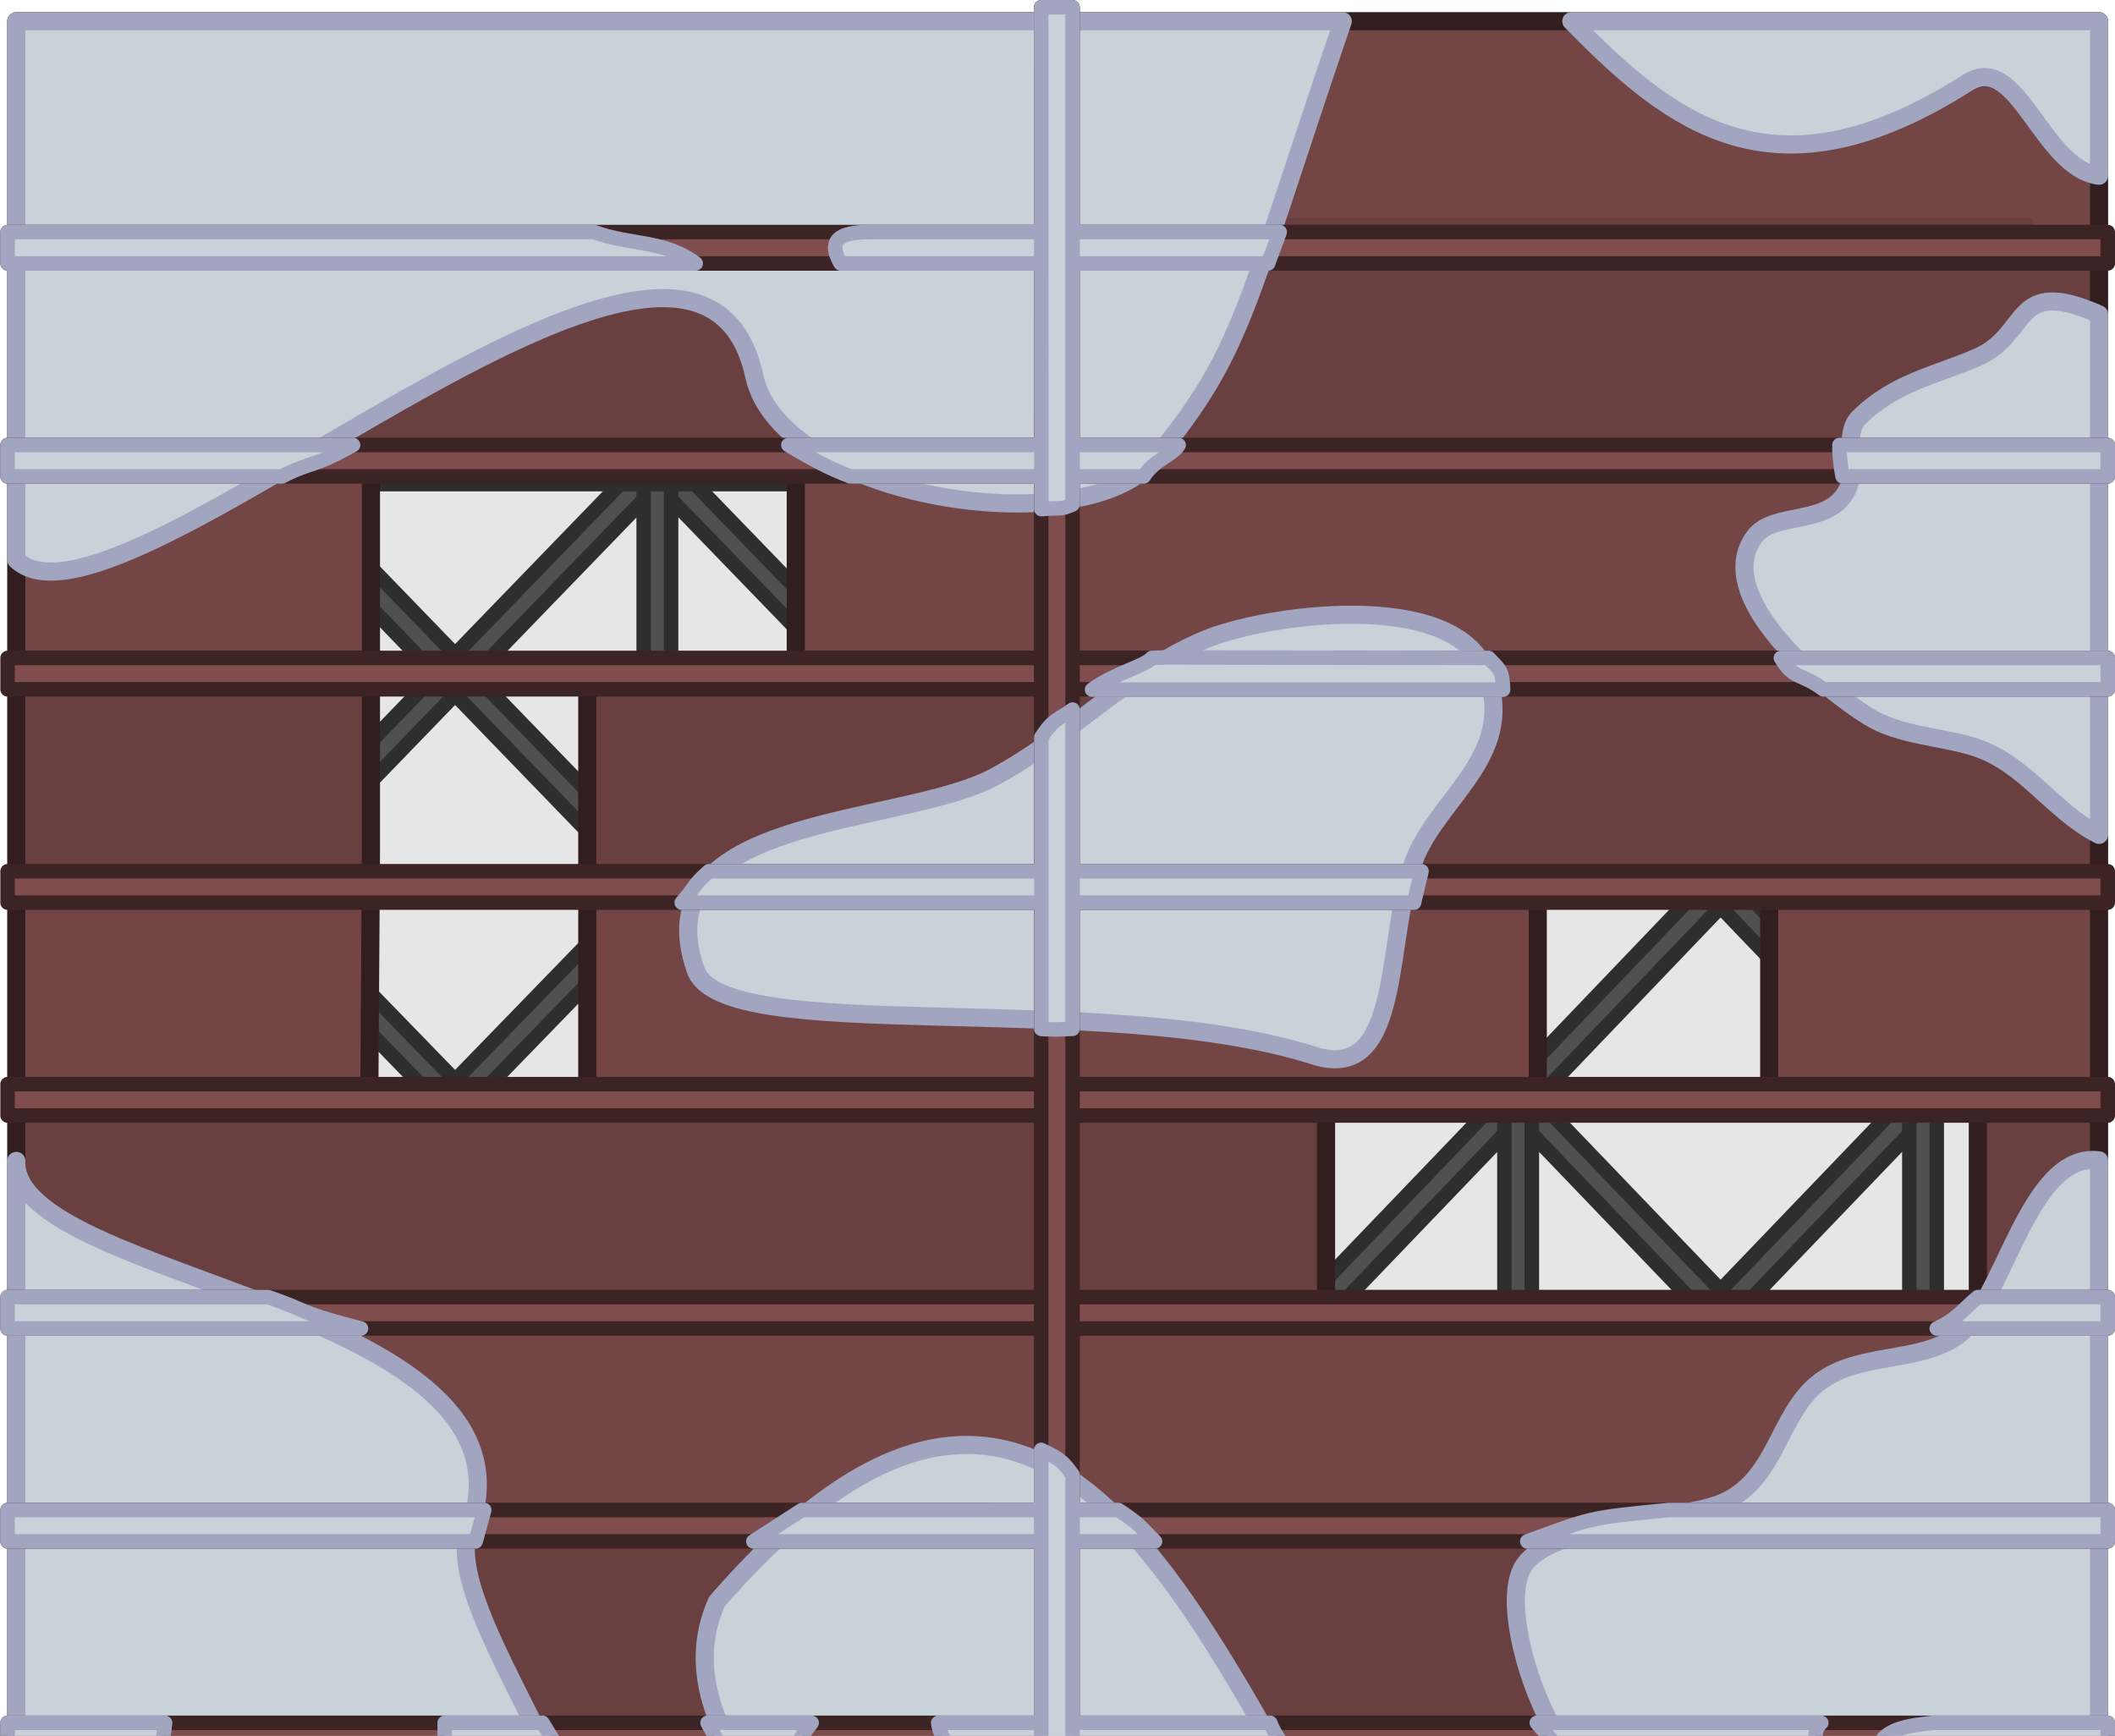 <svg width="551.449" height="452.603" viewBox="0 0 291.808 239.502" xml:space="preserve" xmlns="http://www.w3.org/2000/svg">
    <g style="fill:#595959;fill-opacity:1;stroke:#333;stroke-width:1.8;stroke-dasharray:none;stroke-opacity:1">
        <path style="fill:#595959;fill-opacity:1;stroke:#333;stroke-width:1.8;stroke-linecap:round;stroke-linejoin:miter;stroke-dasharray:none;stroke-opacity:1;stop-color:#000" transform="scale(1.093 -1.13) rotate(45 -1844.687 4386.756)" d="M-3696.7-120.127h73.768v3.461h-73.768z"/>
        <path style="fill:#595959;fill-opacity:1;stroke:#333;stroke-width:1.8;stroke-linecap:round;stroke-linejoin:miter;stroke-dasharray:none;stroke-opacity:1;stop-color:#000" transform="scale(1.093 1.13) rotate(45 4406.295 1797.514)" d="M81.512 3658.086h73.768v3.461H81.512z"/>
    </g>
    <g style="fill:#595959;fill-opacity:1;stroke:#333;stroke-width:1.792;stroke-dasharray:none;stroke-opacity:1">
        <path style="fill:#595959;fill-opacity:1;stroke:#333;stroke-width:1.792;stroke-linecap:round;stroke-linejoin:miter;stroke-dasharray:none;stroke-opacity:1;stop-color:#000" transform="scale(1.093 -1.139) rotate(45 -1698.178 4479.72)" d="M-3696.7-120.127h73.768v3.461h-73.768z"/>
        <path style="fill:#595959;fill-opacity:1;stroke:#333;stroke-width:1.792;stroke-linecap:round;stroke-linejoin:miter;stroke-dasharray:none;stroke-opacity:1;stop-color:#000" transform="scale(1.093 1.139) rotate(45 4368.434 1966.848)" d="M81.512 3658.086h73.768v3.461H81.512z"/>
    </g>
    <g style="fill:#595959;fill-opacity:1;stroke:#333;stroke-width:1.83;stroke-dasharray:none;stroke-opacity:1">
        <path style="fill:#595959;fill-opacity:1;stroke:#333;stroke-width:1.83;stroke-linecap:round;stroke-linejoin:miter;stroke-dasharray:none;stroke-opacity:1;stop-color:#000" transform="scale(1.093 -1.093) rotate(45 -1461.1 4381.52)" d="M-3696.7-120.127h73.768v3.461h-73.768z"/>
        <path style="fill:#595959;fill-opacity:1;stroke:#333;stroke-width:1.83;stroke-linecap:round;stroke-linejoin:miter;stroke-dasharray:none;stroke-opacity:1;stop-color:#000" transform="scale(1.076 1.11) rotate(45 4110.14 2133.908)" d="M23.476 3656.943h74.942v3.516H23.476z"/>
    </g>
    <g style="fill:#595959;fill-opacity:1;stroke:#333;stroke-width:1.84;stroke-dasharray:none;stroke-opacity:1">
        <path style="fill:#595959;fill-opacity:1;stroke:#333;stroke-width:1.84;stroke-linecap:round;stroke-linejoin:miter;stroke-dasharray:none;stroke-opacity:1;stop-color:#000" transform="scale(1.083 -1.091) rotate(45 -1356.316 4374.05)" d="M-3696.786-86.181h74.47v3.494h-74.47z"/>
        <path style="fill:#595959;fill-opacity:1;stroke:#333;stroke-width:1.84;stroke-linecap:round;stroke-linejoin:miter;stroke-dasharray:none;stroke-opacity:1;stop-color:#000" transform="matrix(.773 .764 -.773 .764 2918.803 -2444.506)" d="M81.512 3658.086h73.768v3.461H81.512z"/>
    </g>
    <g style="fill:#595959;fill-opacity:1;stroke:#333;stroke-width:1.83;stroke-dasharray:none;stroke-opacity:1">
        <path style="fill:#595959;fill-opacity:1;stroke:#333;stroke-width:1.83;stroke-linecap:round;stroke-linejoin:miter;stroke-dasharray:none;stroke-opacity:1;stop-color:#000" transform="scale(1.093 -1.093) rotate(45 -1614.958 4285.175)" d="M-3696.7-120.127h73.768v3.461h-73.768z"/>
        <path style="fill:#595959;fill-opacity:1;stroke:#333;stroke-width:1.831;stroke-linecap:round;stroke-linejoin:miter;stroke-dasharray:none;stroke-opacity:1;stop-color:#000" transform="scale(1.068 1.118) rotate(45 4137.99 1988.837)" d="M-4.887 3657.348h75.535v3.544H-4.887z"/>
    </g>
    <g style="fill:#595959;fill-opacity:1;stroke:#333;stroke-width:1.83;stroke-dasharray:none;stroke-opacity:1">
        <path style="fill:#595959;fill-opacity:1;stroke:#333;stroke-width:1.83;stroke-linecap:round;stroke-linejoin:miter;stroke-dasharray:none;stroke-opacity:1;stop-color:#000" transform="matrix(.757 -.789 -.757 -.789 2850.933 -2564.234)" d="M-3698.201-44.993h75.349v3.535h-75.349z"/>
        <path style="fill:#595959;fill-opacity:1;stroke:#333;stroke-width:1.83;stroke-linecap:round;stroke-linejoin:miter;stroke-dasharray:none;stroke-opacity:1;stop-color:#000" transform="matrix(.757 .789 -.757 .789 2850.934 -2564.234)" d="M5.551 3658.759H80.9v3.535H5.551z"/>
    </g>
    <g style="fill:#595959;fill-opacity:1;stroke:#333;stroke-width:1.83;stroke-dasharray:none;stroke-opacity:1">
        <path style="fill:#595959;fill-opacity:1;stroke:#333;stroke-width:1.83;stroke-linecap:round;stroke-linejoin:miter;stroke-dasharray:none;stroke-opacity:1;stop-color:#000" transform="matrix(.757 -.789 -.757 -.789 2795.078 -2564.234)" d="M-3698.201-44.993h75.349v3.535h-75.349z"/>
        <path style="fill:#595959;fill-opacity:1;stroke:#333;stroke-width:1.83;stroke-linecap:round;stroke-linejoin:miter;stroke-dasharray:none;stroke-opacity:1;stop-color:#000" transform="matrix(.757 .789 -.757 .789 2795.078 -2564.234)" d="M5.551 3658.759H80.9v3.535H5.551z"/>
    </g>
    <g style="fill:#595959;fill-opacity:1;stroke:#333;stroke-width:1.83;stroke-dasharray:none;stroke-opacity:1">
        <path style="fill:#595959;fill-opacity:1;stroke:#333;stroke-width:1.83;stroke-linecap:round;stroke-linejoin:miter;stroke-dasharray:none;stroke-opacity:1;stop-color:#000" transform="scale(1.093 -1.093) rotate(45 -1754.263 4421.566)" d="M-3696.7-120.127h73.768v3.461h-73.768z"/>
        <path style="fill:#595959;fill-opacity:1;stroke:#333;stroke-width:1.83;stroke-linecap:round;stroke-linejoin:miter;stroke-dasharray:none;stroke-opacity:1;stop-color:#000" transform="rotate(45 4773.448 2061.618) scale(1.093)" d="M81.512 3658.086h73.768v3.461H81.512z"/>
    </g>
    <path style="fill:#595959;fill-opacity:1;stroke:#333;stroke-width:2;stroke-linecap:round;stroke-linejoin:miter;stroke-dasharray:none;stroke-opacity:1;stop-color:#000" transform="matrix(0 -1 -1 0 0 0)" d="M-178.634-148.457h59.724v3.783h-59.724z"/>
    <path style="fill:#595959;fill-opacity:1;stroke:#333;stroke-width:2;stroke-linecap:round;stroke-linejoin:miter;stroke-dasharray:none;stroke-opacity:1;stop-color:#000" transform="rotate(-90)" d="M-178.634 88.807h59.724v3.783h-59.724z"/>
    <path style="fill:#595959;fill-opacity:1;stroke:#333;stroke-width:2;stroke-linecap:round;stroke-linejoin:miter;stroke-dasharray:none;stroke-opacity:1;stop-color:#000" transform="scale(1 -1)" d="M88.768-178.596h59.724v3.783H88.768z"/>
    <path style="fill:#595959;fill-opacity:1;stroke:#333;stroke-width:2;stroke-linecap:round;stroke-linejoin:miter;stroke-dasharray:none;stroke-opacity:1;stop-color:#000" d="M88.768 118.945h59.724v3.783H88.768z"/>
    <g style="fill:#595959;fill-opacity:1;stroke:#333;stroke-width:1.803;stroke-dasharray:none;stroke-opacity:1">
        <path style="fill:#595959;fill-opacity:1;stroke:#333;stroke-width:1.803;stroke-linecap:round;stroke-linejoin:miter;stroke-dasharray:none;stroke-opacity:1;stop-color:#000" transform="scale(1.093 -1.126) rotate(45 -1781.363 4360.526)" d="M-3696.7-120.127h73.768v3.461h-73.768z"/>
        <path style="fill:#595959;fill-opacity:1;stroke:#333;stroke-width:1.803;stroke-linecap:round;stroke-linejoin:miter;stroke-dasharray:none;stroke-opacity:1;stop-color:#000" transform="scale(1.093 1.126) rotate(45 4342.971 1823.744)" d="M81.512 3658.086h73.768v3.461H81.512z"/>
    </g>
    <path style="fill:#595959;fill-opacity:1;stroke:#333;stroke-width:2;stroke-linecap:round;stroke-linejoin:miter;stroke-dasharray:none;stroke-opacity:1;stop-color:#000" transform="rotate(-90)" d="M-178.634 32.951h59.724v3.783h-59.724z"/>
    <path style="fill:#595959;fill-opacity:1;stroke:#333;stroke-width:2;stroke-linecap:round;stroke-linejoin:miter;stroke-dasharray:none;stroke-opacity:1;stop-color:#000" transform="scale(1 -1)" d="M32.912-178.596h59.724v3.783H32.912z"/>
    <path style="fill:#595959;fill-opacity:1;stroke:#333;stroke-width:2;stroke-linecap:round;stroke-linejoin:miter;stroke-dasharray:none;stroke-opacity:1;stop-color:#000" d="M32.912 120.594h59.724v3.783H32.912z"/>
    <g style="fill:#595959;fill-opacity:1;stroke:#333;stroke-width:1.8;stroke-dasharray:none;stroke-opacity:1">
        <path style="fill:#595959;fill-opacity:1;stroke:#333;stroke-width:1.8;stroke-linecap:round;stroke-linejoin:miter;stroke-dasharray:none;stroke-opacity:1;stop-color:#000" transform="scale(1.093 -1.13) rotate(45 -1819.137 4448.438)" d="M-3696.7-120.127h73.768v3.461h-73.768z"/>
        <path style="fill:#595959;fill-opacity:1;stroke:#333;stroke-width:1.8;stroke-linecap:round;stroke-linejoin:miter;stroke-dasharray:none;stroke-opacity:1;stop-color:#000" transform="scale(1.093 1.13) rotate(45 4431.845 1859.196)" d="M81.512 3658.086h73.768v3.461H81.512z"/>
    </g>
    <path style="fill:#595959;fill-opacity:1;stroke:#333;stroke-width:2;stroke-linecap:round;stroke-linejoin:miter;stroke-dasharray:none;stroke-opacity:1;stop-color:#000" transform="matrix(0 -1 -1 0 0 0)" d="M-122.701-148.457h59.724v3.783h-59.724z"/>
    <path style="fill:#595959;fill-opacity:1;stroke:#333;stroke-width:2;stroke-linecap:round;stroke-linejoin:miter;stroke-dasharray:none;stroke-opacity:1;stop-color:#000" transform="rotate(-90)" d="M-122.701 88.807h59.724v3.783h-59.724z"/>
    <path style="fill:#595959;fill-opacity:1;stroke:#333;stroke-width:2;stroke-linecap:round;stroke-linejoin:miter;stroke-dasharray:none;stroke-opacity:1;stop-color:#000" d="M88.768 63.013h59.724v3.783H88.768z"/>
    <path style="fill:#595959;fill-opacity:1;stroke:#333;stroke-width:2;stroke-linecap:round;stroke-linejoin:miter;stroke-dasharray:none;stroke-opacity:1;stop-color:#000" transform="rotate(-90)" d="M-122.701 32.951h59.724v3.783h-59.724z"/>
    <path style="fill:#595959;fill-opacity:1;stroke:#333;stroke-width:2;stroke-linecap:round;stroke-linejoin:miter;stroke-dasharray:none;stroke-opacity:1;stop-color:#000" d="M32.912 63.013h59.724v3.783H32.912z"/>
    <g style="fill:#595959;fill-opacity:1;stroke:#333;stroke-width:1.792;stroke-dasharray:none;stroke-opacity:1">
        <path style="fill:#595959;fill-opacity:1;stroke:#333;stroke-width:1.792;stroke-linecap:round;stroke-linejoin:miter;stroke-dasharray:none;stroke-opacity:1;stop-color:#000" transform="scale(1.093 -1.139) rotate(45 -1672.628 4541.403)" d="M-3696.7-120.127h73.768v3.461h-73.768z"/>
        <path style="fill:#595959;fill-opacity:1;stroke:#333;stroke-width:1.792;stroke-linecap:round;stroke-linejoin:miter;stroke-dasharray:none;stroke-opacity:1;stop-color:#000" transform="scale(1.093 1.139) rotate(45 4393.984 2028.53)" d="M81.512 3658.086h73.768v3.461H81.512z"/>
    </g>
    <path style="fill:#595959;fill-opacity:1;stroke:#333;stroke-width:2;stroke-linecap:round;stroke-linejoin:miter;stroke-dasharray:none;stroke-opacity:1;stop-color:#000" transform="matrix(0 -1 -1 0 0 0)" d="M-209.458-267.218h59.724v3.783h-59.724z"/>
    <path style="fill:#595959;fill-opacity:1;stroke:#333;stroke-width:2;stroke-linecap:round;stroke-linejoin:miter;stroke-dasharray:none;stroke-opacity:1;stop-color:#000" transform="rotate(-90)" d="M-209.458 207.567h59.724v3.783h-59.724z"/>
    <path style="fill:#595959;fill-opacity:1;stroke:#333;stroke-width:2;stroke-linecap:round;stroke-linejoin:miter;stroke-dasharray:none;stroke-opacity:1;stop-color:#000" transform="scale(1 -1)" d="M207.529-209.419h59.724v3.783h-59.724z"/>
    <path style="fill:#595959;fill-opacity:1;stroke:#333;stroke-width:2;stroke-linecap:round;stroke-linejoin:miter;stroke-dasharray:none;stroke-opacity:1;stop-color:#000" d="M207.529 149.769h59.724v3.783h-59.724z"/>
    <path style="fill:#595959;fill-opacity:1;stroke:#333;stroke-width:2;stroke-linecap:round;stroke-linejoin:miter;stroke-dasharray:none;stroke-opacity:1;stop-color:#000" transform="rotate(-90)" d="M-209.458 151.711h59.724v3.783h-59.724z"/>
    <path style="fill:#595959;fill-opacity:1;stroke:#333;stroke-width:2;stroke-linecap:round;stroke-linejoin:miter;stroke-dasharray:none;stroke-opacity:1;stop-color:#000" transform="scale(1 -1)" d="M151.673-209.419h59.724v3.783h-59.724z"/>
    <path style="fill:#595959;fill-opacity:1;stroke:#333;stroke-width:2;stroke-linecap:round;stroke-linejoin:miter;stroke-dasharray:none;stroke-opacity:1;stop-color:#000" d="M151.673 149.769h59.724v3.783h-59.724z"/>
    <g style="fill:#595959;fill-opacity:1;stroke:#333;stroke-width:1.79;stroke-dasharray:none;stroke-opacity:1">
        <path style="fill:#595959;fill-opacity:1;stroke:#333;stroke-width:1.79;stroke-linecap:round;stroke-linejoin:miter;stroke-dasharray:none;stroke-opacity:1;stop-color:#000" transform="scale(1.093 -1.142) rotate(45 -1734.911 4567.202)" d="M-3696.7-120.127h73.768v3.461h-73.768z"/>
        <path style="fill:#595959;fill-opacity:1;stroke:#333;stroke-width:1.79;stroke-linecap:round;stroke-linejoin:miter;stroke-dasharray:none;stroke-opacity:1;stop-color:#000" transform="scale(1.093 1.142) rotate(45 4456.267 2002.732)" d="M81.512 3658.086h73.768v3.461H81.512z"/>
    </g>
    <path style="fill:#595959;fill-opacity:1;stroke:#333;stroke-width:2;stroke-linecap:round;stroke-linejoin:miter;stroke-dasharray:none;stroke-opacity:1;stop-color:#000" transform="matrix(0 -1 -1 0 0 0)" d="M-153.525-267.218h59.724v3.783h-59.724z"/>
    <path style="fill:#595959;fill-opacity:1;stroke:#333;stroke-width:2;stroke-linecap:round;stroke-linejoin:miter;stroke-dasharray:none;stroke-opacity:1;stop-color:#000" transform="rotate(-90)" d="M-153.525 207.567h59.724v3.783h-59.724z"/>
    <path style="fill:#595959;fill-opacity:1;stroke:#333;stroke-width:2;stroke-linecap:round;stroke-linejoin:miter;stroke-dasharray:none;stroke-opacity:1;stop-color:#000" d="M207.529 93.837h59.724v3.783h-59.724z"/>
    <g style="fill:#595959;fill-opacity:1;stroke:#333;stroke-width:1.83;stroke-dasharray:none;stroke-opacity:1">
        <path style="fill:#595959;fill-opacity:1;stroke:#333;stroke-width:1.83;stroke-linecap:round;stroke-linejoin:miter;stroke-dasharray:none;stroke-opacity:1;stop-color:#000" transform="scale(1.093 -1.093) rotate(45 -1753.216 4502.518)" d="M-3696.7-120.127h73.768v3.461h-73.768z"/>
        <path style="fill:#595959;fill-opacity:1;stroke:#333;stroke-width:1.83;stroke-linecap:round;stroke-linejoin:miter;stroke-dasharray:none;stroke-opacity:1;stop-color:#000" transform="rotate(45 4835.21 2124.997) scale(1.093)" d="M81.512 3658.086h73.768v3.461H81.512z"/>
    </g>
    <path style="fill:#595959;fill-opacity:1;stroke:#333;stroke-width:2;stroke-linecap:round;stroke-linejoin:miter;stroke-dasharray:none;stroke-opacity:1;stop-color:#000" transform="rotate(-90)" d="M-153.525 151.711h59.724v3.783h-59.724z"/>
    <path style="fill:#595959;fill-opacity:1;stroke:#333;stroke-width:2;stroke-linecap:round;stroke-linejoin:miter;stroke-dasharray:none;stroke-opacity:1;stop-color:#000" d="M151.673 93.837h59.724v3.783h-59.724z"/>
    <g style="fill:#595959;fill-opacity:1;stroke:#333;stroke-width:1.84;stroke-dasharray:none;stroke-opacity:1">
        <path style="fill:#595959;fill-opacity:1;stroke:#333;stroke-width:1.84;stroke-linecap:round;stroke-linejoin:miter;stroke-dasharray:none;stroke-opacity:1;stop-color:#000" transform="scale(1.083 -1.091) rotate(45 -1330.523 4436.319)" d="M-3696.786-86.181h74.47v3.494h-74.47z"/>
        <path style="fill:#595959;fill-opacity:1;stroke:#333;stroke-width:1.84;stroke-linecap:round;stroke-linejoin:miter;stroke-dasharray:none;stroke-opacity:1;stop-color:#000" transform="scale(1.083 1.091) rotate(45 4077.773 2196.13)" d="M47.199 3657.804h74.47v3.494h-74.47z"/>
    </g>
    <path style="fill:#595959;fill-opacity:1;stroke:#333;stroke-width:2;stroke-linecap:round;stroke-linejoin:miter;stroke-dasharray:none;stroke-opacity:1;stop-color:#000" transform="matrix(0 -1 -1 0 0 0)" d="M-473.326-267.218h59.071v3.783h-59.071z"/>
    <path style="fill:#595959;fill-opacity:1;stroke:#333;stroke-width:2;stroke-linecap:round;stroke-linejoin:miter;stroke-dasharray:none;stroke-opacity:1;stop-color:#000" transform="rotate(-90)" d="M-473.326 207.567h59.071v3.783h-59.071z"/>
    <path style="fill:#595959;fill-opacity:1;stroke:#333;stroke-width:2;stroke-linecap:round;stroke-linejoin:miter;stroke-dasharray:none;stroke-opacity:1;stop-color:#000" transform="scale(1 -1)" d="M207.529-473.288h59.724v3.742h-59.724z"/>
    <path style="fill:#595959;fill-opacity:1;stroke:#333;stroke-width:2;stroke-linecap:round;stroke-linejoin:miter;stroke-dasharray:none;stroke-opacity:1;stop-color:#000" d="M207.529 414.29h59.724v3.742h-59.724z"/>
    <path style="fill:#595959;fill-opacity:1;stroke:#333;stroke-width:2;stroke-linecap:round;stroke-linejoin:miter;stroke-dasharray:none;stroke-opacity:1;stop-color:#000" transform="rotate(-90)" d="M-473.326 151.711h59.071v3.783h-59.071z"/>
    <path style="fill:#595959;fill-opacity:1;stroke:#333;stroke-width:2;stroke-linecap:round;stroke-linejoin:miter;stroke-dasharray:none;stroke-opacity:1;stop-color:#000" transform="scale(1 -1)" d="M151.673-473.288h59.724v3.742h-59.724z"/>
    <path style="fill:#595959;fill-opacity:1;stroke:#333;stroke-width:2;stroke-linecap:round;stroke-linejoin:miter;stroke-dasharray:none;stroke-opacity:1;stop-color:#000" d="M151.673 414.29h59.724v3.742h-59.724z"/>
    <g style="fill:#595959;fill-opacity:1;stroke:#333;stroke-width:1.83;stroke-dasharray:none;stroke-opacity:1">
        <path style="fill:#595959;fill-opacity:1;stroke:#333;stroke-width:1.83;stroke-linecap:round;stroke-linejoin:miter;stroke-dasharray:none;stroke-opacity:1;stop-color:#000" transform="scale(1.076 -1.11) rotate(45 -1371.45 4477.872)" d="M-3696.172-62.705h74.942v3.516h-74.942z"/>
        <path style="fill:#595959;fill-opacity:1;stroke:#333;stroke-width:1.83;stroke-linecap:round;stroke-linejoin:miter;stroke-dasharray:none;stroke-opacity:1;stop-color:#000" transform="rotate(45 4543.83 2324.682) scale(1.093)" d="M81.512 3658.086h73.768v3.461H81.512z"/>
    </g>
    <path style="fill:#595959;fill-opacity:1;stroke:#333;stroke-width:2;stroke-linecap:round;stroke-linejoin:miter;stroke-dasharray:none;stroke-opacity:1;stop-color:#000" transform="matrix(0 -1 -1 0 0 0)" d="M-418.048-267.218h59.724v3.783h-59.724z"/>
    <path style="fill:#595959;fill-opacity:1;stroke:#333;stroke-width:2;stroke-linecap:round;stroke-linejoin:miter;stroke-dasharray:none;stroke-opacity:1;stop-color:#000" transform="rotate(-90)" d="M-418.048 207.567h59.724v3.783h-59.724z"/>
    <path style="fill:#595959;fill-opacity:1;stroke:#333;stroke-width:2;stroke-linecap:round;stroke-linejoin:miter;stroke-dasharray:none;stroke-opacity:1;stop-color:#000" d="M207.529 358.359h59.724v3.783h-59.724z"/>
    <path style="fill:#595959;fill-opacity:1;stroke:#333;stroke-width:2;stroke-linecap:round;stroke-linejoin:miter;stroke-dasharray:none;stroke-opacity:1;stop-color:#000" transform="rotate(-90)" d="M-418.048 151.711h59.724v3.783h-59.724z"/>
    <path style="fill:#595959;fill-opacity:1;stroke:#333;stroke-width:2;stroke-linecap:round;stroke-linejoin:miter;stroke-dasharray:none;stroke-opacity:1;stop-color:#000" d="M151.673 358.359h59.724v3.783h-59.724z"/>
    <path style="fill:#595959;fill-opacity:1;stroke:#333;stroke-width:2;stroke-linecap:round;stroke-linejoin:miter;stroke-dasharray:none;stroke-opacity:1;stop-color:#000" transform="matrix(0 -1 -1 0 0 0)" d="M-386.723-143.492h59.724v3.783h-59.724z"/>
    <path style="fill:#595959;fill-opacity:1;stroke:#333;stroke-width:2;stroke-linecap:round;stroke-linejoin:miter;stroke-dasharray:none;stroke-opacity:1;stop-color:#000" transform="rotate(-90)" d="M-385.904 83.842h59.724v3.783h-59.724z"/>
    <path style="fill:#595959;fill-opacity:1;stroke:#333;stroke-width:2;stroke-linecap:round;stroke-linejoin:miter;stroke-dasharray:none;stroke-opacity:1;stop-color:#000" d="M27.947 384.681v3.784h115.581v-3.784H83.803Zm55.856-58.466h59.724v3.783H83.803z"/>
    <path style="fill:#595959;fill-opacity:1;stroke:#333;stroke-width:2;stroke-linecap:round;stroke-linejoin:miter;stroke-dasharray:none;stroke-opacity:1;stop-color:#000" transform="rotate(-90)" d="M-385.904 27.986h59.724v3.783h-59.724z"/>
    <path style="fill:#595959;fill-opacity:1;stroke:#333;stroke-width:2;stroke-linecap:round;stroke-linejoin:miter;stroke-dasharray:none;stroke-opacity:1;stop-color:#000" d="M27.947 326.215h59.724v3.783H27.947z"/>
    <g style="fill:#595959;fill-opacity:1;stroke:#333;stroke-width:1.83;stroke-dasharray:none;stroke-opacity:1">
        <path style="fill:#595959;fill-opacity:1;stroke:#333;stroke-width:1.831;stroke-linecap:round;stroke-linejoin:miter;stroke-dasharray:none;stroke-opacity:1;stop-color:#000" transform="scale(1.068 -1.118) rotate(45 -1493.52 4395.481)" d="M-3696.888-34.653h75.535v3.544h-75.535z"/>
        <path style="fill:#595959;fill-opacity:1;stroke:#333;stroke-width:1.83;stroke-linecap:round;stroke-linejoin:miter;stroke-dasharray:none;stroke-opacity:1;stop-color:#000" transform="rotate(45 4588.284 2131.294) scale(1.093)" d="M81.512 3658.086h73.768v3.461H81.512z"/>
    </g>
    <path style="fill:#595959;fill-opacity:1;stroke:#333;stroke-width:2;stroke-linecap:round;stroke-linejoin:miter;stroke-dasharray:none;stroke-opacity:1;stop-color:#000" transform="matrix(0 -1 -1 0 0 0)" d="M-329.972-143.492h59.724v3.783h-59.724z"/>
    <path style="fill:#595959;fill-opacity:1;stroke:#333;stroke-width:2;stroke-linecap:round;stroke-linejoin:miter;stroke-dasharray:none;stroke-opacity:1;stop-color:#000" transform="rotate(-90)" d="M-329.972 83.842h59.724v3.783h-59.724z"/>
    <path style="fill:#595959;fill-opacity:1;stroke:#333;stroke-width:2;stroke-linecap:round;stroke-linejoin:miter;stroke-dasharray:none;stroke-opacity:1;stop-color:#000" d="M83.803 270.283h59.724v3.783H83.803z"/>
    <path style="fill:#595959;fill-opacity:1;stroke:#333;stroke-width:2;stroke-linecap:round;stroke-linejoin:miter;stroke-dasharray:none;stroke-opacity:1;stop-color:#000" transform="rotate(-90)" d="M-329.972 27.986h59.724v3.783h-59.724z"/>
    <path style="fill:#595959;fill-opacity:1;stroke:#333;stroke-width:2;stroke-linecap:round;stroke-linejoin:miter;stroke-dasharray:none;stroke-opacity:1;stop-color:#000" d="M27.947 270.283h59.724v3.783H27.947z"/>
    <path style="fill:#734545;fill-opacity:1;stroke:#321e1e;stroke-width:2.5;stroke-linecap:round;stroke-linejoin:round;stroke-dasharray:none;stroke-opacity:1;stop-color:#000" d="M2.245 2.926h287.364v31.14H2.245z"/>
    <path style="fill:#000;fill-opacity:.1;stroke:none;stroke-width:2;stroke-linecap:round;stroke-linejoin:miter;stroke-dasharray:none;stroke-opacity:1;stop-color:#000" d="M6.025 30.125h274.376v443.95H6.025z"/>
    <path style="fill:#693f3f;fill-opacity:1;stroke:#321e1e;stroke-width:2.5;stroke-linecap:round;stroke-linejoin:miter;stroke-dasharray:none;stroke-opacity:1;stop-color:#000" d="M2.245 32.301h287.364v31.14H2.245z"/>
    <path style="fill:#734545;fill-opacity:1;stroke:#321e1e;stroke-width:2.5;stroke-linecap:round;stroke-linejoin:miter;stroke-dasharray:none;stroke-opacity:1;stop-color:#000" d="M2.245 61.682v31.14H51.18V63.21h29.445l1.866-.803h27.302v30.416H289.61V61.682Z"/>
    <path style="fill:#c9d1d9;fill-opacity:1;stroke:#a2a5c0;stroke-width:2.5;stroke-linecap:round;stroke-linejoin:round;stroke-dasharray:none;stroke-opacity:1" d="M185.263 2.926H2.245v74.326c14.37 13.522 93.537-63.646 101.827-25.34 3.642 16.832 45.42 23.348 55.111 11.564 12.455-15.145 12.366-20.317 26.08-60.55z"/>
    <path style="fill:#693f3f;fill-opacity:1;stroke:#321e1e;stroke-width:2.5;stroke-linecap:round;stroke-linejoin:miter;stroke-dasharray:none;stroke-opacity:1;stop-color:#000" d="M2.245 91.057v31.14h48.904l.031-4.62v-26.52Zm107.548 0v3.284H81.03v27.857h208.58V91.057Z"/>
    <path style="fill:#734545;fill-opacity:1;stroke:#321e1e;stroke-width:2.5;stroke-linecap:round;stroke-linejoin:miter;stroke-dasharray:none;stroke-opacity:1;stop-color:#000" d="M2.245 120.487v31.14h48.704l.211-31.14zm78.785 0v31.14h101.926v-.26h29.209v-28.763H244.1v27.302l26.557 1.721h18.952v-31.14z"/>
    <path style="fill:#693f3f;fill-opacity:1;stroke:#321e1e;stroke-width:2.5;stroke-linecap:round;stroke-linejoin:miter;stroke-dasharray:none;stroke-opacity:1;stop-color:#000" d="M2.245 149.862v31.14h180.71v-29.635h29.21v-1.505zm241.855 0v.044l28.782 1.866v29.23h16.727v-31.14Z"/>
    <path style="fill:#734545;fill-opacity:1;stroke:#321e1e;stroke-width:2.5;stroke-linecap:round;stroke-linejoin:miter;stroke-dasharray:none;stroke-opacity:1;stop-color:#000" d="M2.245 179.244h287.364v31.14H2.245z"/>
    <path style="fill:#693f3f;fill-opacity:1;stroke:#321e1e;stroke-width:2.5;stroke-linecap:round;stroke-linejoin:miter;stroke-dasharray:none;stroke-opacity:1;stop-color:#000" transform="scale(-1 1)" d="M-289.609 208.619H-2.245v31.14h-287.364z"/>
    <path style="fill:#734545;fill-opacity:1;stroke:#321e1e;stroke-width:2.5;stroke-linecap:round;stroke-linejoin:miter;stroke-dasharray:none;stroke-opacity:1;stop-color:#000" d="M2.245 237.982h287.364v31.14H2.245z"/>
    <path style="fill:#693f3f;fill-opacity:1;stroke:#321e1e;stroke-width:2.5;stroke-linecap:round;stroke-linejoin:miter;stroke-dasharray:none;stroke-opacity:1;stop-color:#000" d="M2.245 267.357h287.364v31.14H2.245z"/>
    <path style="fill:#734545;fill-opacity:1;stroke:#321e1e;stroke-width:2.5;stroke-linecap:round;stroke-linejoin:miter;stroke-dasharray:none;stroke-opacity:1;stop-color:#000" d="M2.245 296.739v31.14h65.638v-29.597h31.934v29.597H289.61v-31.14z"/>
    <path style="fill:#693f3f;fill-opacity:1;stroke:#321e1e;stroke-width:2.5;stroke-linecap:round;stroke-linejoin:miter;stroke-dasharray:none;stroke-opacity:1;stop-color:#000" d="M2.245 326.114v31.14h36.429v-29.009h29.209v-2.131zm97.572 0v31.14H289.61v-31.14z"/>
    <path style="fill:#734545;fill-opacity:1;stroke:#321e1e;stroke-width:2.5;stroke-linecap:round;stroke-linejoin:miter;stroke-dasharray:none;stroke-opacity:1;stop-color:#000" d="M2.245 355.543v31.14h36.429v-31.14Zm97.572 0v31.068H74.233l-10.752.072h226.128v-31.14z"/>
    <path style="fill:#693f3f;fill-opacity:1;stroke:#321e1e;stroke-width:2.5;stroke-linecap:round;stroke-linejoin:miter;stroke-dasharray:none;stroke-opacity:1;stop-color:#000" d="M2.245 384.918v31.14H198.03l-.206-30.38h30.09v29.208h28.764v1.172h32.93v-31.14z"/>
    <path style="fill:#734545;fill-opacity:1;stroke:#321e1e;stroke-width:2.5;stroke-linecap:round;stroke-linejoin:miter;stroke-dasharray:none;stroke-opacity:1;stop-color:#000" d="M2.245 414.3v31.14h195.821v-24.204l-.047-6.936zm225.67 0v.586h28.764v30.554h32.93V414.3z"/>
    <path style="fill:#693f3f;fill-opacity:1;stroke:#321e1e;stroke-width:2.5;stroke-linecap:round;stroke-linejoin:round;stroke-dasharray:none;stroke-opacity:1;stop-color:#000" d="M2.245 443.675h287.364v31.14H2.245z"/>
    <path style="fill:#7f4d4d;fill-opacity:1;stroke:#3d2424;stroke-width:2;stroke-linecap:round;stroke-linejoin:round;stroke-dasharray:none;stroke-opacity:1;stop-color:#000" d="M1.044 32.018h289.764v4.331H1.044z"/>
    <path style="fill:#c9d1d9;fill-opacity:1;stroke:#a2a5c0;stroke-width:2.5;stroke-linecap:round;stroke-linejoin:round;stroke-dasharray:none;stroke-opacity:1" d="M289.61 43.368v71.815c-6.502-3.286-10.172-9.917-17.268-12.135-4.683-1.463-10.234-1.538-14.522-4.177-5.624-3.461-22.022-16.46-15.716-24.867 2.613-3.484 10.243-1.39 12.732-6.366 1.32-2.642-.558-7.798 1.591-9.947 4.893-4.893 10.419-5.83 16.313-8.355 7.461-3.198 4.757-11.313 16.87-5.968z"/>
    <path style="fill:#7f4d4d;fill-opacity:1;stroke:#3d2424;stroke-width:2;stroke-linecap:round;stroke-linejoin:round;stroke-dasharray:none;stroke-opacity:1;stop-color:#000" d="M1.044 61.399h289.764v4.331H1.044z"/>
    <path style="fill:#c9d1d9;fill-opacity:1;stroke:#a2a5c0;stroke-width:2.5;stroke-linecap:round;stroke-linejoin:round;stroke-dasharray:none;stroke-opacity:1" d="M95.988 133.842c-7.568-21.468 28.238-19.788 41.052-26.572 10.426-5.52 18.075-14.248 29.032-18.944 8.337-3.573 34.33-7.177 38.873 4.182 4.529 11.321-5.949 17.08-9.595 25.588-4.432 10.34-1.429 31.556-14.024 27.555-29.236-9.286-81.587-1.17-85.338-11.81z"/>
    <path style="fill:#7f4d4d;fill-opacity:1;stroke:#3d2424;stroke-width:2;stroke-linecap:round;stroke-linejoin:round;stroke-dasharray:none;stroke-opacity:1;stop-color:#000" d="M1.044 90.774h289.764v4.331H1.044zm0 29.43h289.764v4.331H1.044zm0 29.375h289.764v4.331H1.044z"/>
    <path style="fill:#c9d1d9;fill-opacity:1;stroke:#a2a5c0;stroke-width:2.5;stroke-linecap:round;stroke-linejoin:round;stroke-dasharray:none;stroke-opacity:1" d="M289.61 160.093v99.659c-8.422-3.776-18.333-3.649-27.806-3.649-11.728 0-20.076-1.858-31.015-6.613-4.776-2.077-10.877-4.72-14.595-8.438-4.006-4.006-9.422-19.847-5.93-25.086 3.712-5.568 21.229-6.307 26.91-8.438 8.002-3 8.042-12.474 13.912-16.876 5.405-4.054 13.36-2.597 18.7-6.157 6.705-4.47 9.901-25.654 19.823-24.402z"/>
    <path style="fill:#c9d1d9;fill-opacity:1;stroke:#a2a5c0;stroke-width:2.5;stroke-linecap:round;stroke-linejoin:round;stroke-dasharray:none;stroke-opacity:1" d="M2.245 348.136V160.167c-.62 16.69 74.002 19.864 62.462 50.93-4.121 11.092 22.184 41.43 14.27 50.928-7.728 9.272-40.533 29.793-39.12 38.085 4.491 26.35-10.608 41.17-37.612 48.026z"/>
    <path style="fill:#7f4d4d;fill-opacity:1;stroke:#3d2424;stroke-width:2;stroke-linecap:round;stroke-linejoin:round;stroke-dasharray:none;stroke-opacity:1;stop-color:#000" d="M1.044 178.961h289.764v4.331H1.044z"/>
    <path style="fill:#c9d1d9;fill-opacity:1;stroke:#a2a5c0;stroke-width:2.5;stroke-linecap:round;stroke-linejoin:round;stroke-dasharray:none;stroke-opacity:1" d="M98.906 220.976c55.386-63.757 73.15 31.573 100.641 54.514 113.742 81.244-67.187 83.195-78.706 67.739-16.95-22.743 4.217-49.632-1.29-72.578-3.37-14.04-29.031-30.843-20.645-49.675z"/>
    <path style="fill:#7f4d4d;fill-opacity:1;stroke:#3d2424;stroke-width:2;stroke-linecap:round;stroke-linejoin:round;stroke-dasharray:none;stroke-opacity:1;stop-color:#000" d="M1.044 208.336h289.764v4.331H1.044zm0 29.363h289.764v4.331H1.044zm0 29.375h289.764v4.331H1.044zm0 29.382h289.764v4.331H1.044zm0 29.374h289.764v4.331H1.044zm0 29.43h289.764v4.331H1.044zm0 29.375h289.764v4.331H1.044z"/>
    <path style="fill:#c9d1d9;fill-opacity:1;stroke:#a2a5c0;stroke-width:2.5;stroke-linecap:round;stroke-linejoin:round;stroke-dasharray:none;stroke-opacity:1" d="M189.67 474.815H2.244v-74.327c12.906-3.829 14.018 5.97 22.593 7.236 21.928 3.238 42.112.303 60.9-7.236 17.864-7.167 69.385-11.879 81.029 19.171 3.328 8.874 2.115 18.757 5.484 27.741 3.38 9.012 13.486 13.67 17.418 27.415zM201.39 474.815h88.22v-137.65c-28.98-6.363-17.65 32.856-14.485 47.1 2.16 9.721-6.314 15.975-8.121 25.011-2.315 11.576 5.822 32.182-2.923 40.928-24.27 24.27-47.96-.319-62.691 24.611z"/>
    <path style="fill:#7f4d4d;fill-opacity:1;stroke:#3d2424;stroke-width:2;stroke-linecap:round;stroke-linejoin:round;stroke-dasharray:none;stroke-opacity:1;stop-color:#000" d="M1.044 414.017h289.764v4.331H1.044zm0 29.375h289.764v4.331H1.044z"/>
    <path style="fill:#7f4d4d;fill-opacity:1;stroke:#3d2424;stroke-width:2;stroke-linecap:round;stroke-linejoin:round;stroke-dasharray:none;stroke-opacity:1;stop-color:#000" transform="rotate(90)" d="M1-147.982h475.152v4.331H1z"/>
    <path style="fill:#c9d1d9;fill-opacity:1;stroke:#a2a5c0;stroke-width:2.5;stroke-linecap:round;stroke-linejoin:round;stroke-dasharray:none;stroke-opacity:1" d="M289.61 24.247V2.926h-72.816c14.01 14.335 28.147 25.367 54.697 8.463 6.905-4.397 10.223 11.865 18.118 12.858z"/>
    <path style="fill:#c9d1d9;fill-opacity:1;stroke:#a2a5c0;stroke-width:2;stroke-linecap:round;stroke-linejoin:round;stroke-dasharray:none;stroke-opacity:1" d="m253.787 61.399 37.021.001v4.33h-36.585s-.436-2.001-.436-4.331zm-2.235 33.706c-3.036-2.304-4.037-1.268-5.842-4.331l45.098.001v4.33zM272.882 178.96h17.926v4.331h-23.59c2.756-1.262 3.431-2.453 5.664-4.33zM230.264 208.336h60.544v4.33h-80.09c8.992-3.247 8.054-3.208 19.546-4.33zm-18.234 29.363h39.256c-1.314 1.082-.603 3.202-.682 4.33h-34.572c-2.279-2.158-2.16-2.27-4.002-4.33zm47.24 4.331h31.538v-4.331h-24.046c-2.875.33-7.963.74-7.492 4.33zM290.808 355.26l-21.761-.243c.137 1.905-.381 1.905.004 4.574h21.757Zm-16.748 29.375h16.748v4.331h-17.417c.376-2.283.163-2.283.618-4.33zm-8.832 29.382h25.58v4.33h-25.61c.03-1.656.036-2.732.031-4.33zm-1.794 33.706h27.374v-4.331h-24.504c-.977 2.43-1.018 2.133-2.869 4.33zM108.771 61.399h53.846c-.837 1.413-3.434 2.077-4.81 4.331h-40.472c-3.05-1.14-5.629-2.584-8.564-4.331zm7.212-25.051h58.98c.598-1.61.845-2.282 1.6-4.33H119.8c-5.494.005-4.984 2.282-3.817 4.33zm-34.001-4.33H1.044v4.33H95.99c-4.383-3.282-8.917-2.457-14.008-4.33ZM1.044 61.4v4.33h37.851c4.566-2.289 3.9-1.039 9.816-4.331zm159.759 29.305 44.568.069c1.528 1.625 1.912 1.625 2.017 4.379l-56.715-.002c3.236-2.35 7.218-3.186 8.252-4.377zM97.81 120.204h98.322c-.538 2.125-.465 1.994-1.033 4.331l-101.044-.001c2.165-2.51 1.388-2.192 3.755-4.33zM237.376 325.83h-124.31c.466 3.16-.316 4.143.618 4.331h121.401c2.128-2.282 1.783-2.336 2.291-4.33zm-11.635-29.374h-33.429c-.818.947-1.56 3.09-1.393 4.33h39.167c-.66-1.52-.796-2.289-4.345-4.33zm-108.407 0h53.543c-1.862 1.624-1.09 3.555-.122 4.33H115.77c.793-2.283.015-1.49 1.564-4.33z"/>
    <path style="fill:#c9d1d9;fill-opacity:1;stroke:#a2a5c0;stroke-width:2;stroke-linecap:round;stroke-linejoin:round;stroke-dasharray:none;stroke-opacity:1" d="M147.983 69.598 147.982 1h-4.331l.023 69.243c2.892-.24 2.595.114 4.308-.645zm-4.309 32.122v40.246c2.863.11 1 .08 4.308-.017V97.902c-2.054 1.476-2.673 1.294-4.308 3.818zm-27.35 165.354c1.006 2.174.333 2.174 1.503 4.33h79.926c-1.432-2.282-2.358-3.188-4.448-4.33zM97.621 237.7l2.347 4.33h9.74c.226-1.607 1.21-3 2.28-4.33zm31.824 0c.162 1.527 1.199 2.89 1.781 4.33h46.798c-.85-1.056-2.076-2.528-2.768-4.33zm24.874-29.365c3.163 2.122 2.804 2.123 5.04 4.332h-55.422l6.703-4.331z"/>
    <path style="fill:#c9d1d9;fill-opacity:1;stroke:#a2a5c0;stroke-width:2;stroke-linecap:round;stroke-linejoin:round;stroke-dasharray:none;stroke-opacity:1" d="M143.651 200.041v150.673c2.276.632 2.276.353 4.331.567V203.485c-1.465-2.13-2.233-2.399-4.331-3.444zm-93.844-16.749-48.762-.001v-4.33h35.947c5.91 2.041 3.916 2.041 12.815 4.331zm15.818 29.375-64.581-.001v-4.33H66.81l-1.184 4.331zM1.045 237.7v4.33h21.049c.3-1.43.528-2.876.682-4.33zm60.311 0c.019 1.842-.027 3.43-.185 4.33h16.331l-2.65-4.331ZM1.045 267.074v4.33h4.863c.55-1.45 1.117-2.893 1.7-4.33zm44.942 0a22.449 22.449 0 0 1-4.693 4.33l28.697.001c2.962-1.385 3.84-2.122 6.362-4.331zM1.044 300.786v-4.33H42.7c-.775 4.126-.022 2.137-1.34 4.398zm0 25.044v4.331h34.185c1.322-.915 2.13-2.31 3.214-4.331zm.001 117.562v4.33H25.43a42.06 42.06 0 0 1 2.396-4.33zm86.577 0c.025 1.554.055 3.005.09 4.33l86.49.001c-.26-1.17-1.445-2.933-1.855-4.331zm77.652-29.375c1.558 2.144 1.667 2.144 2.937 4.33H1.044v-4.33z"/>
    <path style="fill:#c9d1d9;fill-opacity:1;stroke:#a2a5c0;stroke-width:2;stroke-linecap:round;stroke-linejoin:round;stroke-dasharray:none;stroke-opacity:1" d="m143.528 397.511.123 78.641h4.33v-76.387c-2.054-.893-2.588-1.05-4.453-2.254z"/>
</svg>

